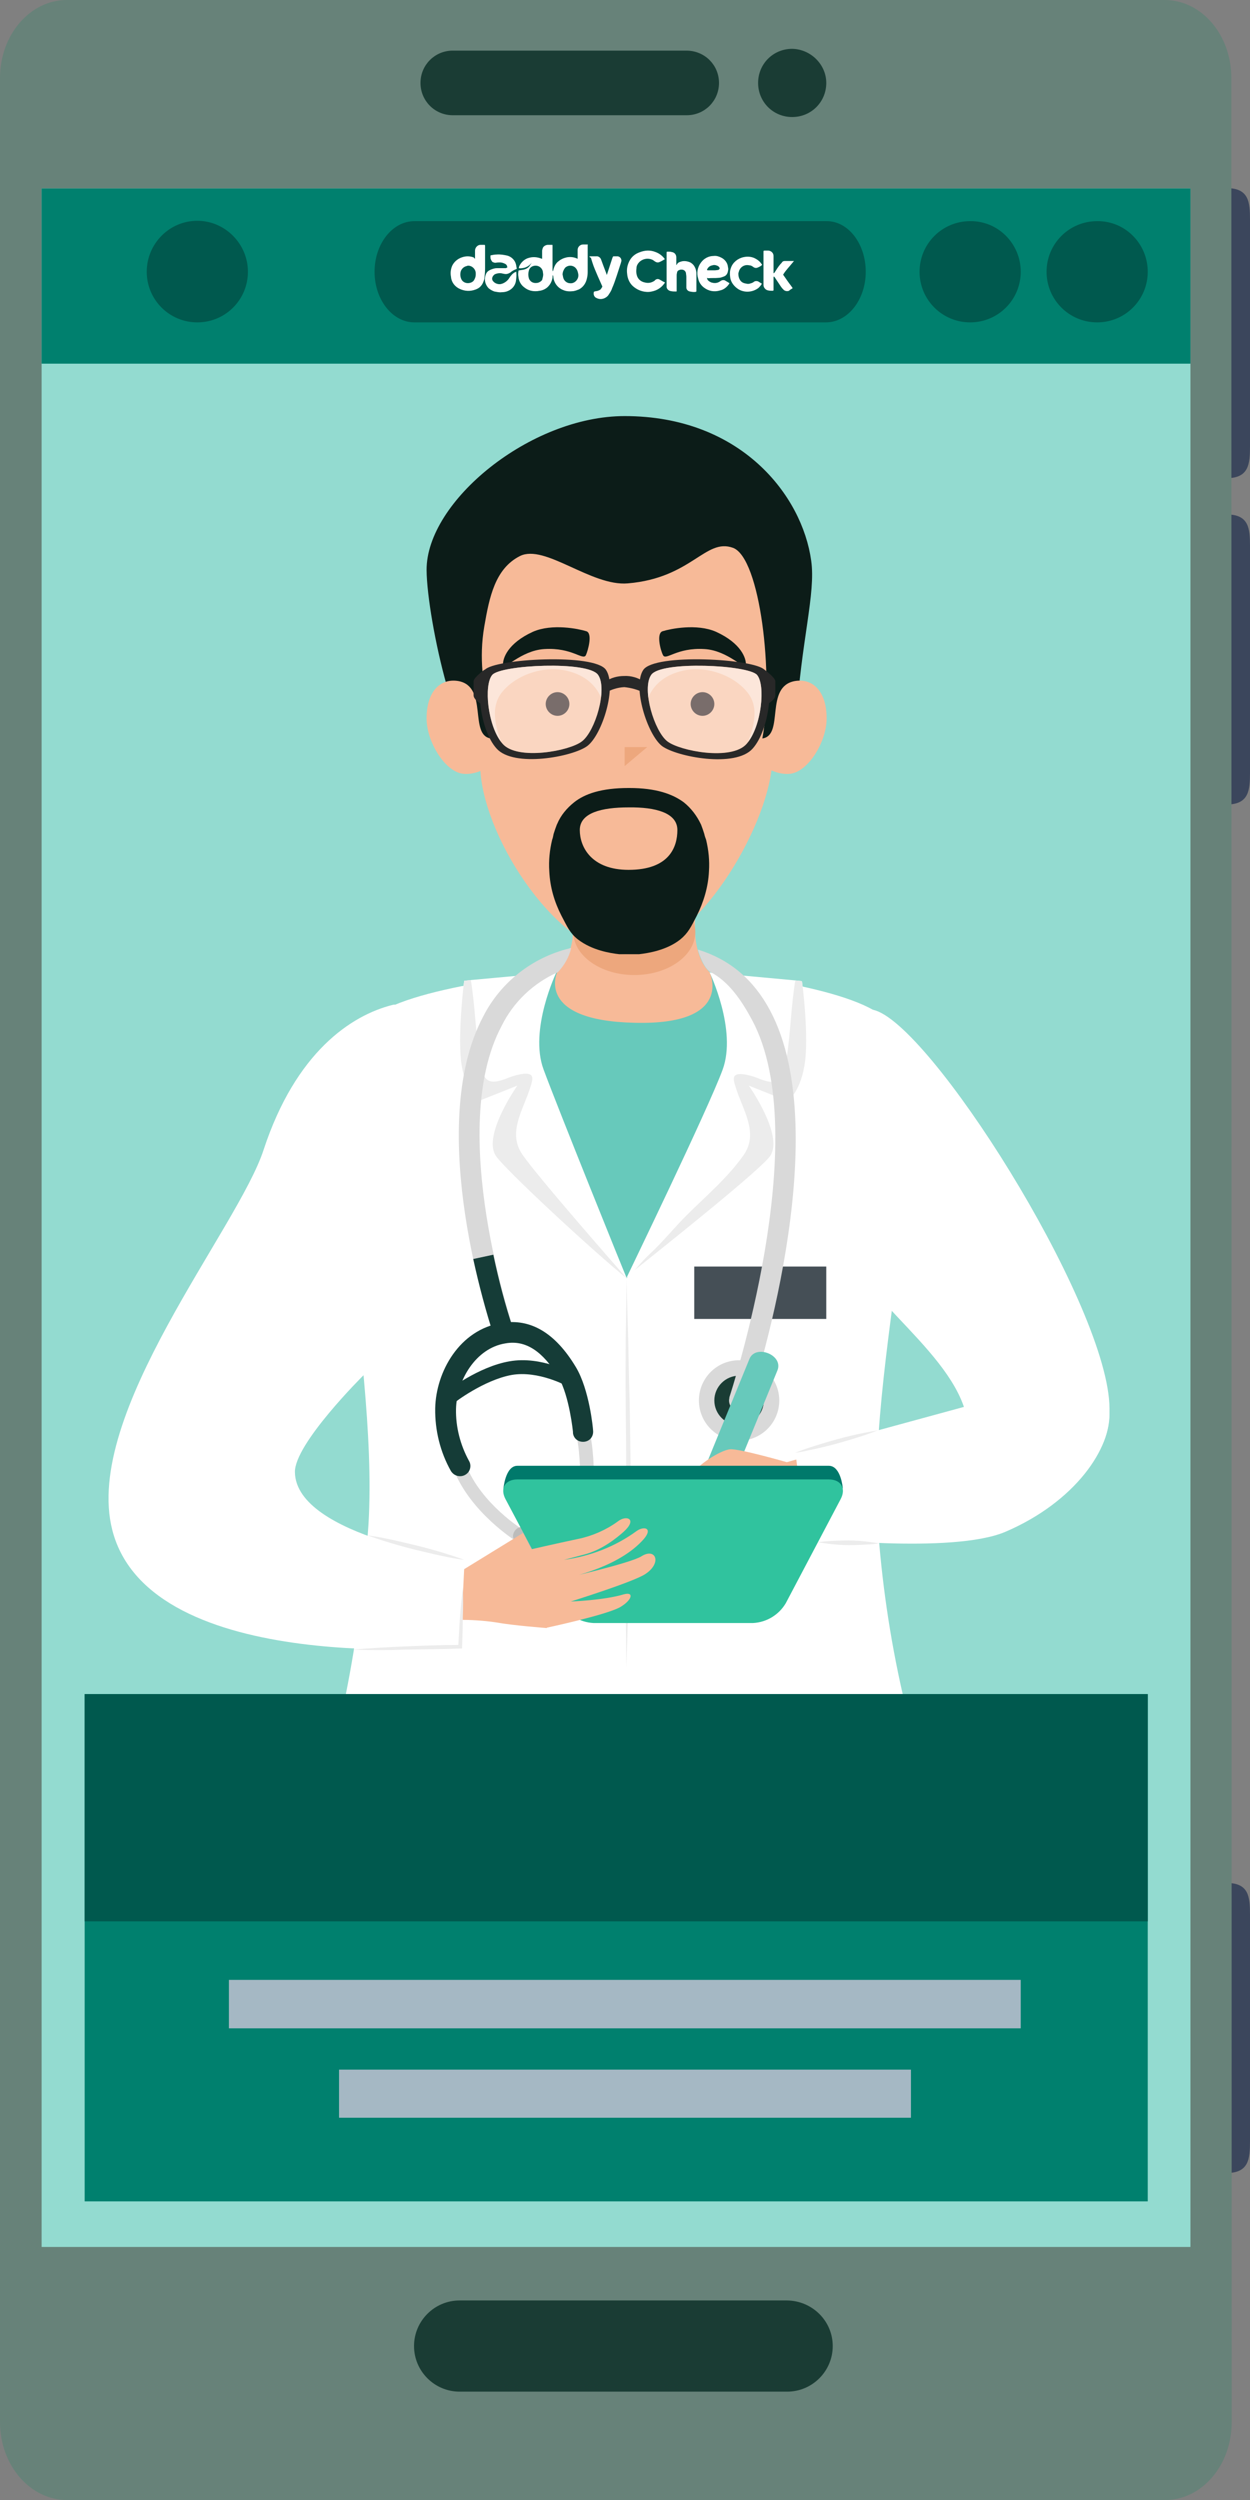 <?xml version="1.0" encoding="utf-8"?>
<!-- Generator: Adobe Illustrator 24.3.0, SVG Export Plug-In . SVG Version: 6.00 Build 0)  -->
<svg version="1.1" id="Layer_1" xmlns="http://www.w3.org/2000/svg" xmlns:xlink="http://www.w3.org/1999/xlink" x="0px" y="0px"
	 viewBox="0 0 348.4 696.4" style="enable-background:new 0 0 348.4 696.4;" xml:space="preserve">
<rect x="0" y="0" width="348.4" height="696.4" fill="#808080" stroke="none"/>
<style type="text/css">
	.st0{fill:#3B465C;}
	.st1{fill:#678279;}
	.st2{fill:#93DBD0;}
	.st3{fill:#1A3C34;}
	.st4{fill:#00806E;}
	.st5{fill:#00594E;}
	.st6{fill:#FFFFFF;}
	.st7{fill:#67C9BB;}
	.st8{fill:#F7BA98;}
	.st9{fill:#EDA77D;}
	.st10{fill:#0C1C18;}
	.st11{fill:#1F0C08;}
	.st12{fill:#ECECEC;}
	.st13{fill:#454F56;}
	.st14{fill:#D9D9D9;}
	.st15{fill:#BCBCBB;}
	.st16{fill:#153C37;}
	.st17{fill:#61B9D9;}
	.st18{fill:#00796B;}
	.st19{fill:#30C39E;}
	.st20{fill:#282828;}
	.st21{opacity:0.4;fill:#FFFFFF;enable-background:new    ;}
	.st22{fill:#A5B8C4;}
</style>
<g>
	<g id="Layer_2_1_">
		<g id="Layer_1-2">
			<path class="st0" d="M341.9,133.2c-6.2,0-11.3-3.9-11.3-8.8V61.2c0-4.8,5.1-8.8,11.3-8.8l0,0c6.2,0,6.5,3.9,6.5,8.8v63.2
				C348.4,129.2,348.1,133.2,341.9,133.2z"/>
			<path class="st0" d="M341.9,224.1c-6.2,0-11.3-3.9-11.3-8.8v-63.2c0-4.8,5.1-8.8,11.3-8.8l0,0c6.2,0,6.5,3.9,6.5,8.8v63.2
				C348.4,220.1,348.1,224.1,341.9,224.1z"/>
			<path class="st0" d="M341.9,605.3c-6.2,0-11.3-3.9-11.3-8.8v-63.2c0-4.8,5.1-8.8,11.3-8.8l0,0c6.2,0,6.5,3.9,6.5,8.8v63.2
				C348.4,601.3,348.1,605.3,341.9,605.3z"/>
			<path class="st1" d="M343.3,674.7c0,12-8.3,21.7-18.6,21.7h-306C8.4,696.4,0,686.7,0,674.7v-653C0,9.7,8.4,0,18.6,0h306
				c10.3,0,18.6,9.7,18.6,21.7L343.3,674.7z"/>
			<rect x="11.6" y="52.5" class="st2" width="320.2" height="573.4"/>
			<path class="st3" d="M232.1,653.5c0,7-5.7,12.7-12.7,12.7h-91.3c-7,0-12.7-5.7-12.7-12.7l0,0c0-7,5.7-12.7,12.7-12.7h91.3
				C226.4,640.9,232.1,646.5,232.1,653.5L232.1,653.5z"/>
			<path class="st3" d="M200.4,23.1c0,5-4,9-9,9h-0.1h-65.1c-5,0-9-4-9-9l0,0c0-5,4-9,9-9h65.1C196.4,14.1,200.4,18.1,200.4,23.1
				L200.4,23.1L200.4,23.1z"/>
			<path class="st3" d="M230.3,23.1c0,5.3-4.2,9.5-9.5,9.5c-5.3,0-9.5-4.2-9.5-9.5s4.2-9.5,9.5-9.5l0,0
				C226,13.7,230.3,18,230.3,23.1z"/>
			<rect x="11.6" y="52.5" class="st4" width="320.2" height="48.8"/>
			<path class="st5" d="M69.1,75.7c0,7.8-6.3,14.1-14.1,14.1s-14.1-6.3-14.1-14.1S47.2,61.5,55,61.5l0,0
				C62.7,61.5,69.1,67.9,69.1,75.7z"/>
			<path class="st5" d="M284.5,75.7c0,7.8-6.3,14.1-14.1,14.1s-14.1-6.3-14.1-14.1s6.3-14.1,14.1-14.1l0,0
				C278.2,61.5,284.5,67.9,284.5,75.7z"/>
			<path class="st5" d="M319.9,75.7c0,7.8-6.3,14.1-14.1,14.1c-7.8,0-14.1-6.3-14.1-14.1s6.3-14.1,14.1-14.1
				C313.6,61.5,319.9,67.9,319.9,75.7L319.9,75.7z"/>
			<path class="st5" d="M241.3,75.7c0,7.8-5,14.1-11.1,14.1H115.5c-6.1,0-11.1-6.3-11.1-14.1l0,0c0-7.8,5-14.1,11.1-14.1h114.8
				C236.4,61.5,241.3,67.9,241.3,75.7z"/>
			<path class="st6" d="M102.7,424.7c-1.1,15.8-3.2,31.6-6.3,47.2h155.2c-3.6-15.8-5.9-31.7-7-47.9c-3-49.7,20.7-121.1,2.4-140
				c-9.1-9.4-49-13.2-49-13.2l-22.9,1.9l-19.5-1.9c0,0-43.3,3.9-52.3,13.2C84.7,302.9,105.7,374.9,102.7,424.7z"/>
			<path class="st7" d="M207.9,272c-5.6-0.8-9.4-1.2-9.4-1.2l-22.9,1.9l-19.5-1.9c0,0-3.6,0.3-9,1c-16.2,32.5,27.6,84.3,27.6,84.3
				S220.3,273.7,207.9,272z"/>
			<path class="st8" d="M193.8,255.4c1-11.6-37.4-8.8-34.8,0c2.7,8.8-3.7,15.4-3.7,15.4s-6.3,13.5,21.6,14.1
				c27.9,0.7,20.9-14.1,20.9-14.1S192.9,267,193.8,255.4z"/>
			<path class="st9" d="M193.8,259.6c0,6.6-7.6,12-17,12s-17-5.4-17-12s7.6-12,17-12S193.8,253,193.8,259.6z"/>
			<path class="st8" d="M215.8,167.3c-1.3-25.8-23.8-37.5-42.9-37.5s-39.6,12.3-39.5,37.5c0.9,24.8,0.2,32.8,0.5,47.5
				c1.3,19.6,22.2,51,40.4,51s38.1-32.1,40.7-51C215.7,200.1,217.1,192.1,215.8,167.3z"/>
			<path class="st10" d="M226.1,156.2c-2.5-18.2-19.6-40.3-52-40.3c-26.3,0-55.3,23.8-55.2,42.9c0.1,13.8,9.3,55.1,16.5,49.7
				c5.4-4-3.6-15.7-0.4-34.1c1.4-8.1,3-16,9.9-19.5s19.9,8.5,30.1,7.6c17.8-1.5,21.6-12.7,29.3-9.9c7.6,2.8,11.4,35.7,8.2,53
				c-1.6,8.8,8.8,3.4,9.4-4.8C223.3,178.4,227.4,165.4,226.1,156.2z"/>
			<path class="st8" d="M212.5,205.7c-9.1,1.4,1.1,10.9,8,9.8c4.9-0.8,9.9-8.9,9.9-15.4c0-7.6-3.9-11.2-8.8-10.4
				C213,191.2,218.7,204.8,212.5,205.7z"/>
			<path class="st8" d="M136.8,205.7c9.1,1.4-1.1,10.9-8,9.8c-4.9-0.8-9.9-8.9-9.9-15.4c0-7.6,3.9-11.2,8.8-10.4
				C136.2,191.2,130.6,204.8,136.8,205.7z"/>
			<path class="st10" d="M163.3,182.5c-0.8,1.6-3.8-2.2-11.6-1.7c-6.6,0.4-11.4,6.2-11.5,4.4s1.3-6,8.3-9.2
				c5.4-2.4,12.9-0.8,14.8-0.2C165.3,176.2,163.9,181.2,163.3,182.5z"/>
			<path class="st10" d="M184.8,182.5c0.8,1.6,3.8-2.2,11.6-1.7c6.6,0.4,11.4,6.2,11.5,4.4s-1.3-6-8.3-9.2
				c-5.4-2.4-12.9-0.8-14.8-0.2C182.8,176.2,184.1,181.2,184.8,182.5z"/>
			<polygon class="st9" points="174.1,208.1 174.1,213.4 180.4,208.1 			"/>
			<path class="st11" d="M158.7,196.1c0,1.8-1.5,3.3-3.3,3.3s-3.3-1.5-3.3-3.3c0-1.8,1.5-3.3,3.3-3.3l0,0
				C157.2,192.8,158.7,194.3,158.7,196.1L158.7,196.1z"/>
			<path class="st11" d="M199.1,196.1c0,1.8-1.5,3.3-3.3,3.3c-1.8,0-3.3-1.5-3.3-3.3c0-1.8,1.5-3.3,3.3-3.3l0,0
				C197.6,192.8,199.1,194.3,199.1,196.1L199.1,196.1z"/>
			<path class="st6" d="M269.8,397c-1.9-19.3-31.7-36.1-33.3-50.5c-1.6-14.3-1.5-67,6.9-65.2c15.5,3.4,64.2,80.2,65.8,109.7
				C310.7,420.6,271.6,416.4,269.8,397z"/>
			<path class="st6" d="M224.2,296.9c-1.3,7.6-4.7,9.8-4.7,9.8l-10.8-4.3c0.5,0.7,9.5,13.7,6.1,19.4c-2,3.4-28.9,24.8-37.9,32
				c-0.9,0.7-1.7,1.5-2.4,2.4c0.5-1.1,22.8-47.1,26.9-58.2c4.1-11.1-3.6-27.1-3.6-27.1l23.9,2.2l1.8,0.2
				C223.6,273.2,225.6,289.3,224.2,296.9z"/>
			<path class="st12" d="M224.2,296.9c-1.3,7.6-4.7,9.8-4.7,9.8l-10.8-4.3c0.5,0.7,9.5,13.7,6.1,19.4c-2,3.4-28.9,24.8-37.9,32
				c1.4-1.6,2.7-3.1,4.1-4.4c3.6-3.3,6.8-7.3,10.3-10.8c5.3-5.3,11.6-10.6,16-16.9c4.3-6.3-0.4-12.6-2.3-19c-0.7-2.2-1-3.7,1.9-3.5
				c1.7,0.2,3.4,0.7,5,1.4c3.9,1.4,6,1.3,6.9-3.3c1.4-7.2,1.5-14.5,2.5-21.7c0.1-0.8,0.2-1.7,0.4-2.5l1.8,0.2
				C223.6,273.3,225.6,289.3,224.2,296.9z"/>
			<path class="st6" d="M128.7,296.9c1.3,7.6,4.7,9.8,4.7,9.8l10.8-4.3c-0.5,0.7-9.5,13.7-6.1,19.4c2,3.4,36.4,34.1,36.6,34.3
				c-0.5-1.1-19.1-47.1-23.2-58.2c-4.1-11.1,3.6-27.1,3.6-27.1l-23.9,2.2l-1.8,0.2C129.3,273.2,127.4,289.3,128.7,296.9z"/>
			<path class="st12" d="M128.7,296.9c1.3,7.6,4.7,9.8,4.7,9.8l10.8-4.3c-0.5,0.7-9.5,13.7-6.1,19.4c2,3.4,27.6,27.1,36.6,34.3
				c-1.4-1.6-24.8-28.2-29.1-34.5c-4.3-6.3,0.4-12.6,2.3-19c0.7-2.2,1-3.7-1.9-3.5c-1.7,0.2-3.4,0.7-5,1.4c-3.9,1.4-6,1.3-6.9-3.3
				c-1.4-7.2-1.5-14.5-2.5-21.7c-0.1-0.8-0.2-1.7-0.4-2.5l-1.8,0.2C129.3,273.2,127.4,289.3,128.7,296.9z"/>
			<path class="st12" d="M174.6,356.1c0,0,0.2,6.8,0.5,17c0.1,5.1,0.2,11,0.4,17.4c0.1,6.4,0.2,13.2,0.3,19.9
				c-0.1,6.8-0.2,13.6-0.3,19.9c-0.1,6.3-0.2,12.3-0.4,17.4c-0.3,10.2-0.5,17-0.5,17s-0.1-6.8-0.2-17c0-5.1,0-11,0-17.4
				s0.1-13.2,0.1-19.9c0.1-6.8-0.1-13.6-0.1-19.9c-0.1-6.3,0-12.3,0-17.4C174.6,362.9,174.6,356.1,174.6,356.1z"/>
			<rect x="193.5" y="352.8" class="st13" width="36.8" height="14.6"/>
			<path class="st14" d="M217.2,390.1c0,6.2-5,11.2-11.2,11.2s-11.2-5-11.2-11.2s5-11.2,11.2-11.2l0,0
				C212.2,379,217.2,384,217.2,390.1z"/>
			<path class="st3" d="M212.9,390.1c0,3.8-3.1,6.9-6.9,6.9c-3.8,0-6.9-3.1-6.9-6.9s3.1-6.9,6.9-6.9S212.9,386.3,212.9,390.1
				L212.9,390.1z"/>
			<path class="st14" d="M206,393c-1.6,0-2.8-1.3-2.8-2.9c0-0.3,0.1-0.6,0.1-0.9c0.2-0.7,23.9-72.4,6.3-105.1
				c-3-5.6-6.6-10.8-11.7-13.4c-2.1-1.4-3.4-6.2-3.4-6.2c8.8,2.7,15.5,8.3,20.1,16.9c18.7,34.9-4.9,106.6-5.9,109.6
				C208.3,392.2,207.3,393,206,393z"/>
			<path class="st14" d="M162.9,424.8h-0.3c-1-0.2-1.7-1.1-1.6-2.1l0,0c0-0.1,2-13.5-0.7-24.7c-0.2-1,0.4-2,1.5-2.2
				c1-0.2,1.9,0.4,2.2,1.3c2.9,11.8,0.8,25.5,0.7,26.1C164.6,424.1,163.8,424.8,162.9,424.8z"/>
			<path class="st15" d="M157.6,433c0.2,0.9,6.2,2.2,6.9,1c0.7-1.3,0.5-9.7,0.4-11.5c-0.1-1.8-3.6-2.5-4.2-0.6
				C160,424.4,157.4,432.1,157.6,433z"/>
			<path class="st14" d="M145,429.7c-0.4,0-0.7-0.1-1-0.3c-0.5-0.3-12.8-8.1-17.5-19.9c-0.3-1,0.2-2.1,1.1-2.4
				c0.9-0.3,1.9,0.1,2.3,1c4.2,10.8,15.9,18.1,16,18.1c0.9,0.5,1.1,1.7,0.6,2.6C146.2,429.4,145.6,429.7,145,429.7L145,429.7z"/>
			<path class="st14" d="M140.4,374.2c-1.2,0-2.3-0.8-2.7-1.9c-0.8-2.4-19.6-57.9-3-89.2c4.8-9.4,13.5-16.3,23.9-18.9
				c0.2-0.1,0.4-0.1,0.6-0.1c-0.6,2.5-1.9,4.8-3.7,6.7c-6.8,3-12.4,8.3-15.7,15c-15.5,29.1,3.2,84.1,3.4,84.6
				c0.5,1.5-0.3,3.1-1.8,3.6C141.1,374.2,140.8,374.2,140.4,374.2L140.4,374.2z"/>
			<path class="st16" d="M137.7,372.3c-2.3-7.1-4.2-14.3-5.8-21.6l5.6-1.2c1.5,7.1,3.3,14,5.6,20.9L137.7,372.3z"/>
			<path class="st16" d="M128.2,411.2c-1,0-1.9-0.5-2.5-1.4c-3-5.3-4.5-11.4-4.4-17.5c0.2-10.2,6.8-22,18.6-23.8
				c8-1.3,14.9,2.8,20.6,12.3c3.8,6.3,4.8,17.2,4.8,17.6c0.2,1.6-0.8,3-2.4,3.2c-1.6,0.2-3-0.8-3.2-2.4c0-0.1,0-0.2,0-0.3
				c0-0.1-1-10-4-15.2c-4.4-7.3-9.2-10.5-14.8-9.5c-8.3,1.3-13.6,10.3-13.8,18.3c-0.1,5,1.2,10,3.6,14.4c0.8,1.3,0.4,3.1-1,3.9
				C129.2,411.1,128.7,411.2,128.2,411.2L128.2,411.2z"/>
			<path class="st16" d="M125.5,391.1c-1,0-1.9-0.8-1.9-1.9c0-0.6,0.2-1.1,0.7-1.5c0.4-0.3,9-7,17.7-8.5c8.9-1.6,17.8,3.4,18.1,3.7
				c0.9,0.5,1.2,1.7,0.7,2.6c-0.5,0.9-1.7,1.2-2.6,0.7c-0.1-0.1-8.1-4.5-15.6-3.2c-7.7,1.4-16,7.7-16,7.8
				C126.3,390.9,125.9,391.1,125.5,391.1z"/>
			<path class="st15" d="M155.8,431.7c0.4,0.8-3,5.9-4.4,5.4c-1.4-0.4-7-6.7-8.1-8.2c-1.1-1.5,0.9-4.3,2.7-3.3
				C148.2,427,155.3,430.8,155.8,431.7z"/>
			<path class="st10" d="M197.6,242.7c-0.2,4.4-1.5,8.6-3.4,12.4c-1.6,3.1-2.4,4.8-4.6,6.6c-3.8,3-8.9,3.8-11.5,4.1l0,0
				c-0.8,0-1.6,0-2.4,0H175c-0.8,0-1.6,0-2.4,0l0,0c-2.6-0.3-7.6-1.1-11.5-4.1c-2.3-1.8-3-3.6-4.6-6.6c-2-3.9-3.2-8-3.4-12.4
				c-0.2-3,0.1-5.9,0.8-8.8c0.2-0.5,0.3-1.1,0.4-1.6l0,0c0.3-1,0.6-1.8,0.9-2.6l0.1-0.2c1-2.4,2.7-4.4,4.7-6c3-2.4,7.7-4,15.2-4h0.2
				c7.5,0,12.1,1.7,15.2,4c2,1.6,3.6,3.7,4.7,6c0,0.1,0.1,0.1,0.1,0.2c0.3,0.8,0.6,1.6,0.9,2.6l0,0c0.1,0.5,0.3,1.1,0.5,1.6
				C197.5,236.8,197.8,239.7,197.6,242.7z"/>
			<path class="st8" d="M188.8,231.2c0,4.8-2.3,11.1-13.6,11.1c-10.3,0-13.6-6.3-13.6-11.1c0-4.8,6.1-6.3,13.6-6.3
				C182.7,224.8,188.8,226.4,188.8,231.2z"/>
			<path class="st7" d="M197.8,427.8l-7.8-3.2l18.9-46.1c1.7-4.1,9.5-1.1,7.8,3.2C215.3,385.1,197.8,427.8,197.8,427.8z"/>
			<polygon class="st17" points="197.8,427.8 190,424.6 189.6,436.8 			"/>
			<path class="st8" d="M259.8,395.8l-40.5,11.5c0,0-13.2-3.8-15.8-3.6c-2.6,0.2-9.5,4.5-11,7.6c-1,2-3.7,9.6-1.6,11.5
				s12,0.7,18.4,0.7c6,0,10-5.4,10-5.4l46.6,1.1L259.8,395.8z"/>
			<path class="st6" d="M280.2,426.7c19.4-8.3,29.7-23.3,29-33.7c-1.3-16.9-34.3-2.8-34.3-2.8l-53.2,14.5l3.1,23.6
				C224.7,428.3,265.3,433,280.2,426.7z"/>
			<path class="st18" d="M219,442.8c-1.9,3.2-5.3,5.3-9.1,5.5h-44.5c-3.7-0.2-7.2-2.2-9.1-5.5l-16-28c0,0,0.5-6.5,3.9-6.5H231
				c3.4,0,3.9,6.2,3.9,6.2L219,442.8z"/>
			<path class="st19" d="M219,446.6c-1.9,3.2-5.3,5.3-9.1,5.5h-44.5c-3.7-0.2-7.2-2.2-9.1-5.5l-15.4-29c-1.6-3-0.1-5.5,3.3-5.5H231
				c3.4,0,4.9,2.5,3.3,5.5L219,446.6z"/>
			<path class="st8" d="M95.3,432.2l33.9,5l16.6-10.2l2.4,4.7c0,0,1.7-0.1,3.2-0.3c7.4-0.8,1,22.1,1,22.1s-9.4-0.7-14.3-1.6
				c-3.4-0.5-6.9-0.7-10.3-0.7l-32.5,1.1L95.3,432.2L95.3,432.2z"/>
			<path class="st8" d="M147.9,431.6c0,0,6.5-1.5,13.1-2.9c4-0.8,7.9-2.5,11.2-4.9c2.4-1.9,5.6-0.7,1.6,2.9c-1.8,1.6-5.9,5-10.9,6.3
				l-5.7,1.5c7.3-1,14.3-3.7,20.2-8c2.2-1.6,5-0.8,1.5,2.8c-7.6,8-22.2,10.5-22.2,10.5s19.2-4.4,22.1-6.3c4-2.5,5.8,1.9,1,5
				c-3.4,2.2-20.7,7.6-20.7,7.6s9.1-0.3,14.8-2c3-0.8,2.2,1.7-1.1,3.6c-4,2.2-20.4,5.7-20.4,5.7L147.9,431.6z"/>
			<path class="st6" d="M129.5,434.5l-1.2,24.2c0,0-86.5,8.6-97-32.5c-8.3-32.4,35.1-84,42.2-106c8.9-27,24.3-37.4,36-40.3
				c6.4-1.6,3.6,33.2,2.4,56.9c-1.2,23.1-10.6,46.3-10.6,46.3s-19.3,19.1-19.1,27C82.5,428,129.5,434.5,129.5,434.5z"/>
			<path class="st12" d="M102.5,427.7c0,0,1.8,0.2,4.3,0.7c2.6,0.5,6,1.3,9.3,2.1c3.3,0.8,6.7,1.8,9.2,2.6c2.5,0.8,4.1,1.4,4.1,1.4
				s-1.8-0.2-4.3-0.7c-2.6-0.5-6-1.3-9.3-2.1s-6.7-1.8-9.2-2.6C104.1,428.3,102.5,427.7,102.5,427.7z"/>
			<path class="st12" d="M98.2,459.5c5-0.4,10-0.7,15-0.9c5-0.2,10-0.4,15-0.4l-0.5,0.5c0.2-2.7,0.3-5.4,0.5-8.2
				c0.2-2.7,0.5-5.4,0.8-8.2c0.1,2.7,0.1,5.5,0,8.2c0,2.7-0.1,5.4-0.2,8.2v0.5h-0.5c-5,0.2-10,0.2-15,0.3
				C108.3,459.7,103.2,459.7,98.2,459.5z"/>
			<path class="st12" d="M221.6,404.7c0,0,1.4-0.6,3.5-1.3c2.1-0.7,5-1.6,7.9-2.4c2.9-0.8,5.8-1.5,8-1.9c2.2-0.4,3.7-0.7,3.7-0.7
				s-1.4,0.6-3.5,1.3c-2.1,0.7-5,1.6-7.9,2.4c-2.9,0.8-5.9,1.5-8,1.9C223.2,404.5,221.6,404.7,221.6,404.7z"/>
			<path class="st12" d="M228,429.6c0,0,1.1-0.2,2.7-0.3c1.6-0.1,3.7-0.2,5.8-0.2s4.2,0.2,5.8,0.4c1.6,0.2,2.7,0.4,2.7,0.4
				s-1.1,0.2-2.7,0.3c-1.6,0.1-3.7,0.2-5.8,0.2s-4.2-0.2-5.8-0.4C229.1,429.8,228,429.6,228,429.6z"/>
			<path class="st20" d="M168.9,186.6c-3.1-4.7-31.1-3.1-33.8,0c-2.7,3.1-1.5,16.6,3.3,21.9c4.8,5.4,21.3,2.3,25.3-0.7
				C167.9,204.6,172,191.2,168.9,186.6z M162.2,206.5c-3.4,2.7-18,5.4-22.1,0.7c-4.2-4.7-5.3-16.4-2.9-19.2c2.4-2.8,26.8-4,29.5,0
				C169.4,192,165.9,203.7,162.2,206.5z"/>
			<path class="st21" d="M162.2,206.5c-3.4,2.7-18,5.4-22.1,0.7c-4.2-4.7-5.3-16.4-2.9-19.2c2.4-2.8,26.8-4,29.5,0
				C169.4,192,165.9,203.7,162.2,206.5z"/>
			<path class="st21" d="M139.7,193.1c3.8-5,11.8-7.9,18.5-6.2c4.9,1.2,7.9,4,9.3,7.4c0.3-2.6,0.2-5-0.8-6.3c-2.7-4-27.2-2.8-29.5,0
				c-2.4,2.8-1.3,13.7,2.5,18.7C138.1,202.3,136.7,197.2,139.7,193.1z"/>
			<path class="st20" d="M184.5,207.8c4,3,20.5,6.2,25.3,0.7c4.8-5.4,6-18.8,3.3-21.9c-2.7-3.1-30.6-4.7-33.8,0
				C176.2,191.2,180.4,204.6,184.5,207.8z M181.5,188c2.7-4,27.1-2.8,29.5,0c2.4,2.8,1.3,14.4-2.9,19.2s-18.6,2-22.1-0.7
				C182.4,203.7,178.8,192,181.5,188L181.5,188z"/>
			<path class="st21" d="M186,206.5c3.4,2.7,18,5.4,22.1,0.7c4.2-4.7,5.3-16.4,2.9-19.2c-2.4-2.7-26.8-4-29.5,0
				C178.8,192.1,182.4,203.7,186,206.5z"/>
			<path class="st21" d="M208.5,193.1c-3.8-5-11.8-7.9-18.5-6.2c-4.9,1.2-7.9,4-9.3,7.4c-0.3-2.6-0.2-5,0.8-6.3
				c2.7-4,27.1-2.8,29.5,0c2.4,2.8,1.3,13.7-2.5,18.7C210.1,202.3,211.6,197.2,208.5,193.1z"/>
			<path class="st20" d="M179.5,193c-1.7-0.9-3.6-1.4-5.5-1.6c-1.9,0.1-3.7,0.7-5.3,1.6v-3.1c1.5-1.1,3.4-1.6,5.3-1.6
				c1.9-0.1,3.9,0.5,5.5,1.6V193z"/>
			<path class="st20" d="M135.2,196.7c0,0-3.2-1.5-3.2-3v-3.9c0-1.1,3.1-3.3,3.1-3.3L135.2,196.7z"/>
			<path class="st20" d="M212.9,196.7c0,0,3.2-1.5,3.2-3v-3.9c0-1.1-3.1-3.3-3.1-3.3L212.9,196.7z"/>
			<rect x="23.6" y="471.9" class="st4" width="296.3" height="141.3"/>
			<rect x="23.6" y="471.9" class="st5" width="296.3" height="63.3"/>
			<rect x="63.8" y="551.5" class="st22" width="220.7" height="13.5"/>
			<rect x="94.5" y="576.5" class="st22" width="159.4" height="13.4"/>
			<path class="st6" d="M148.1,73.3c-0.5,0.6-1.2,1.1-2,1.3c-0.5,0.1-1,0.2-1.5,0.1c0-0.2,0.1-0.3,0.1-0.5c0.5-1.1,1.5-2.1,2.8-2.4
				c1.1-0.3,2.2-0.2,3.3,0.2l0.3,0.1c0-0.1,0-0.2,0-0.3c0-0.6,0-1.2,0-1.8c0-0.2,0-0.4,0.1-0.6c0.1-0.7,0.7-1.1,1.4-1.2
				c0.4,0,0.8,0,1.2,0c0.2,0,0.2,0,0.2,0.2v6.8c0,0.1,0,0.2,0.1,0.4c0-0.1,0.1-0.2,0.1-0.3c0.2-0.9,0.6-1.8,1.3-2.4
				c0.7-0.6,1.5-1,2.4-1.2c1-0.2,2-0.1,2.9,0.3l0.2,0.1c0-0.1,0-0.2,0-0.4c0-0.7,0-1.4,0-2.1c0-0.8,0.7-1.5,1.5-1.5l0,0
				c0.4,0,0.7,0,1.1,0c0.4,0,0.2,0,0.2,0.2v0.1c0,2.5,0,5,0,7.4c0,0.7-0.1,1.4-0.3,2.1c-0.3,1.1-1,2.1-2.1,2.7
				c-0.5,0.2-1,0.4-1.6,0.5c-1,0.1-1.9,0.1-2.8-0.3c-1.6-0.6-2.7-2.1-2.8-3.9c0-0.1-0.1-0.2-0.1-0.3c-0.1,0.2-0.1,0.5-0.1,0.8
				c-0.2,1-0.6,1.8-1.3,2.5c-0.6,0.6-1.5,1-2.3,1.1c-0.2,0-0.5,0.1-0.7,0.1c-1.3,0.1-2.5-0.2-3.5-1c-1-0.7-1.6-1.8-1.7-3
				c-0.1-0.5-0.1-1,0-1.5c0-0.2,0-0.3,0.3-0.3l0.6-0.1c1-0.1,1.9-0.5,2.4-1.4c0.1-0.2,0.3-0.4,0.4-0.6L148.1,73.3z M151.4,76.5
				c0-0.3-0.1-0.6-0.1-0.9c-0.2-0.9-1-1.6-2-1.6c-0.9,0-1.7,0.5-1.9,1.4c-0.2,0.7-0.2,1.4,0,2.1c0.1,0.4,0.4,0.7,0.6,0.9
				c0.5,0.4,1.1,0.5,1.8,0.4c0.5-0.1,1-0.4,1.3-0.8C151.2,77.5,151.4,77,151.4,76.5z M156.8,76.5c0.1,0.3,0.1,0.6,0.2,0.9
				c0.2,0.8,1,1.5,1.9,1.5c0.8,0.1,1.6-0.4,2-1.1c0.3-0.5,0.4-1.1,0.2-1.8c-0.1-0.5-0.3-1-0.7-1.4c-0.8-0.8-2.1-0.8-2.9,0
				C157.1,75.1,156.8,75.8,156.8,76.5L156.8,76.5z"/>
			<path class="st6" d="M132.4,72.1c0-0.1,0-0.2,0-0.3c0-0.7,0-1.3,0-2c0-0.8,0.7-1.6,1.5-1.6c0.1,0,0.1,0,0.1,0c0.3,0,0.6,0,0.9,0
				c0.3,0,0.2,0,0.3,0.2v5.3c0,0.4,0,0.8,0,1.1c0,1-0.1,1.9-0.2,2.9c-0.2,0.7-0.5,1.5-1,2c-0.4,0.5-1,0.8-1.6,1
				c-1.4,0.5-2.9,0.4-4.2-0.2c-1.4-0.6-2.4-1.9-2.5-3.4c-0.2-1-0.1-2,0.3-3c0.5-1.1,1.5-2,2.7-2.4c1.1-0.4,2.2-0.4,3.3,0L132.4,72.1
				C132.4,72.2,132.4,72.2,132.4,72.1z M132.6,76.5v-0.4c0-1.1-1-2.1-2.1-2.1c-0.1,0-0.2,0-0.4,0.1c-0.5,0.1-1,0.4-1.3,0.8
				c-0.4,0.5-0.5,1-0.5,1.6c0,0.4,0.1,0.9,0.3,1.3c0.5,1,1.7,1.3,2.7,0.9c0.5-0.2,0.8-0.5,1-1C132.5,77.3,132.6,76.9,132.6,76.5z"/>
			<path class="st6" d="M185.3,72.2c-0.5,0.3-1,0.6-1.5,0.8c-0.4,0.2-0.9,0.1-1.3-0.2c-0.3-0.2-0.5-0.4-0.8-0.5
				c-1.2-0.5-2.7-0.2-3.6,0.8c-0.4,0.4-0.7,1-0.7,1.6c-0.1,0.7-0.1,1.3,0.1,2c0.3,1.1,1.2,1.8,2.3,2c0.8,0.2,1.6,0.1,2.3-0.3
				c0.2-0.1,0.4-0.2,0.5-0.4c0.4-0.3,0.8-0.4,1.3-0.1c0.4,0.2,0.8,0.5,1.3,0.7c0,0,0,0,0.1,0.1c0.1,0.1,0,0.1-0.1,0.2
				c-0.6,0.9-1.5,1.6-2.5,2c-0.8,0.3-1.8,0.5-2.6,0.4c-1.4-0.1-2.7-0.7-3.7-1.6c-1-0.9-1.5-2.2-1.6-3.4c-0.2-1.4,0.1-2.7,0.8-3.9
				c0.6-1,1.5-1.7,2.6-2.1c1.5-0.6,3-0.7,4.5-0.1c1.1,0.4,2,1.1,2.7,2.1C185.2,72,185.2,72.1,185.3,72.2z"/>
			<path class="st6" d="M197,77.4c0.1,0.1,0.1,0.2,0.1,0.3c0.2,0.5,0.7,0.8,1.2,1c0.7,0.2,1.4,0.2,2-0.1c0.2-0.1,0.4-0.2,0.5-0.3
				c0.4-0.3,1-0.4,1.4-0.1l1,0.6l0.1,0.1c0,0.1-0.1,0.2-0.1,0.2c-0.6,0.9-1.5,1.6-2.5,1.8c-1.6,0.5-3.2,0.2-4.5-0.8
				c-0.8-0.6-1.4-1.5-1.6-2.5c-0.5-1.5-0.2-3.2,0.8-4.5c0.8-1.1,2.1-1.8,3.5-1.8c0.7-0.1,1.4,0.1,2,0.4c1.1,0.5,1.9,1.5,2,2.7
				c0.1,0.4,0.1,0.7,0,1.1c-0.1,0.7-0.5,1.3-1.1,1.5c-0.5,0.2-1,0.4-1.6,0.4c-0.9,0.1-1.8,0-2.8,0.1L197,77.4z M198.4,75.3
				L198.4,75.3c0.3,0,0.5,0,0.8,0c0.4,0,0.7-0.1,1-0.1c0.2-0.1,0.4-0.3,0.4-0.5c0-0.1-0.1-0.1-0.1-0.2c-0.1-0.1-0.2-0.3-0.4-0.4
				c-0.4-0.2-1-0.4-1.5-0.2c-0.7,0.1-1.2,0.5-1.5,1.1c-0.1,0.2,0,0.3,0.2,0.3S198,75.3,198.4,75.3L198.4,75.3z"/>
			<path class="st6" d="M188.6,73.8l0.1-0.2c0.2-0.4,0.6-0.6,1-0.7c0.8-0.3,1.8-0.2,2.7,0.2c0.7,0.4,1.1,0.9,1.4,1.6
				c0.2,0.5,0.3,1,0.3,1.5c0,1.6,0,3.1,0,4.7c0,0,0,0.1,0,0.2c0,0.1-0.1,0.2-0.2,0.2c-0.5,0.1-1.1,0-1.6-0.1c-0.6-0.1-1-0.6-1-1.1
				c0-0.3,0-0.7,0-1c0-0.7,0-1.4,0-2c0-0.4-0.1-0.7-0.1-1c-0.1-0.6-0.6-1-1.2-1h-0.1c-0.2,0-0.3,0-0.5,0.1c-0.4,0.1-0.7,0.4-0.7,0.8
				c-0.1,0.3-0.1,0.6-0.1,0.8c0,1.3,0,2.7,0,4c0,0.1,0,0.2,0,0.2c0,0.2,0,0.2-0.2,0.2c-0.5,0-0.9,0-1.4-0.1
				c-0.7-0.1-1.3-0.7-1.2-1.4c0-0.1,0-0.2,0-0.4v-8.8c0-0.4,0-0.4,0.4-0.4c0.4,0,0.7,0,1,0.1c0.8,0.1,1.3,0.7,1.3,1.5
				c0,0.6,0,1.2,0,1.8v0.3L188.6,73.8z"/>
			<path class="st6" d="M141.4,74.5c0-0.4-0.2-0.8-0.6-1c-0.4-0.2-0.9-0.4-1.4-0.4c-0.4,0-0.8,0-1.3,0.1c-0.3,0-0.5-0.1-0.8-0.2
				c-0.2-0.2-0.4-0.5-0.5-0.8c-0.1-0.2-0.1-0.5-0.1-0.8c0-0.2,0-0.3,0.2-0.3c0.5-0.1,1-0.2,1.5-0.2c1-0.1,2.1,0.1,3,0.3
				c1.1,0.3,2.1,1.2,2.4,2.4c0.1,0.3,0.1,0.7,0.2,1c0.1,0.3,0,0.3-0.2,0.4c-0.5,0.2-0.9,0.4-1.3,0.7c-0.2,0.2-0.4,0.3-0.6,0.4
				c-0.4,0.2-0.8,0.3-1.3,0.2l-0.5-0.1c-0.7-0.2-1.5-0.1-2.2,0.2c-0.2,0.2-0.5,0.4-0.6,0.7c-0.2,0.4-0.2,0.9,0.2,1.3
				c0.5,0.6,1.5,0.9,2.2,0.7c0.8-0.2,1.5-0.7,2-1.3c0.3-0.4,0.5-0.8,0.8-1.1c0.3-0.4,0.7-0.7,1.1-0.9l0.3-0.1c0,0.1,0,0.1,0,0.2
				c0.1,0.8,0,1.6-0.1,2.4c-0.2,1.2-1,2.2-2.1,2.7c-0.6,0.3-1.3,0.4-1.9,0.4c-0.7,0.1-1.3-0.1-2-0.2c-0.6-0.2-1.1-0.5-1.6-0.9
				c-0.4-0.4-0.7-0.9-0.9-1.5c-0.2-0.7-0.2-1.6,0.1-2.3c0.2-0.7,0.7-1.1,1.4-1.4c0.5-0.2,1.1-0.4,1.6-0.4c0.5,0,1.1,0,1.6,0h1
				L141.4,74.5z"/>
			<path class="st6" d="M215.6,77.2v3.6c0,0.1-0.1,0.2-0.2,0.2c-0.4,0-0.9,0-1.3-0.1c-0.7-0.1-1.3-0.8-1.3-1.5v-9.1
				c0-0.5,0-0.5,0.5-0.5c0.3,0,0.6,0,0.9,0c0.8,0.1,1.4,0.7,1.4,1.5c0,0.2,0,0.4,0,0.6v3.9c0,0.1,0,0.2,0,0.3h0.1l0.2-0.2
				c0.5-0.8,1-1.6,1.6-2.3c0.2-0.2,0.4-0.4,0.5-0.6c0.2-0.2,0.4-0.3,0.7-0.3c0.3,0,0.7,0,1,0h1.3h0.3l-0.5,0.6c-0.8,1-1.7,1.9-2.4,3
				c-0.1,0.2-0.2,0.2,0,0.4c0.7,1,1.3,1.9,2,2.8l0.5,0.7v0.1c-0.3,0.2-0.7,0.4-1,0.7c-0.5,0.2-1.2,0.1-1.6-0.4
				c-0.2-0.2-0.4-0.4-0.6-0.7l-1.8-2.7l-0.2-0.2L215.6,77.2z"/>
			<path class="st6" d="M164.3,71.4h0.4c0.5,0,1,0,1.5,0c0.5-0.1,1.1,0.3,1.3,0.8l0.7,1.9l0.8,2.1c0,0.1,0.1,0.2,0.1,0.4l0,0
				c0-0.1,0.1-0.1,0.1-0.2c0.5-1.5,1-3.1,1.5-4.6c0-0.1,0.1-0.1,0.1-0.2c0-0.1,0.1-0.2,0.2-0.2c0.4,0,0.8,0,1.2,0
				c0.6,0.1,1,0.6,1,1.2c0,0,0,0,0,0.1c0,0.1-0.1,0.2-0.1,0.4c-0.4,1.2-0.8,2.5-1.2,3.7c-0.4,1.2-0.8,2.4-1.3,3.5
				c-0.2,0.7-0.7,1.4-1.1,2c-0.5,0.6-1.3,1-2.1,1c-0.5,0-1.1-0.2-1.5-0.5c-0.4-0.4-0.5-0.9-0.4-1.4c0-0.1,0.1-0.2,0.2-0.2l0,0
				l0.4-0.1c0.4,0,0.8-0.2,1.2-0.4c0.2-0.2,0.4-0.5,0.5-0.7c0.1-0.1,0.1-0.2,0-0.4c-0.4-0.9-0.8-1.8-1.2-2.7
				c-0.5-1.2-1.1-2.5-1.5-3.8l-0.4-1.3C164.3,71.7,164.3,71.5,164.3,71.4z"/>
			<path class="st6" d="M212.4,78.9c-0.2,0.5-0.6,0.9-1,1.3c-1.8,1.4-4.4,1.4-6.1,0c-1-0.8-1.7-1.9-1.8-3.1
				c-0.1-0.8-0.1-1.6,0.2-2.4c0.5-1.6,2-2.8,3.7-3.1c1-0.2,2-0.1,2.9,0.3c0.8,0.4,1.5,0.9,2,1.7l0.1,0.1v0.1l0,0
				c-0.4,0.4-0.9,0.6-1.4,0.8c-0.4,0.1-0.7,0-1-0.2c-0.4-0.3-0.7-0.5-1.2-0.5c-1.3-0.3-2.6,0.5-2.9,1.9c-0.1,0.2-0.1,0.4-0.1,0.5
				c0,0.5,0.1,1.1,0.4,1.6c0.4,0.7,1,1,1.8,1.1c0.3,0.1,0.7,0.1,1,0c0.4-0.1,0.7-0.2,1-0.4c0.4-0.4,1.1-0.4,1.5-0.1l0.8,0.5
				L212.4,78.9z"/>
		</g>
	</g>
</g>
</svg>
